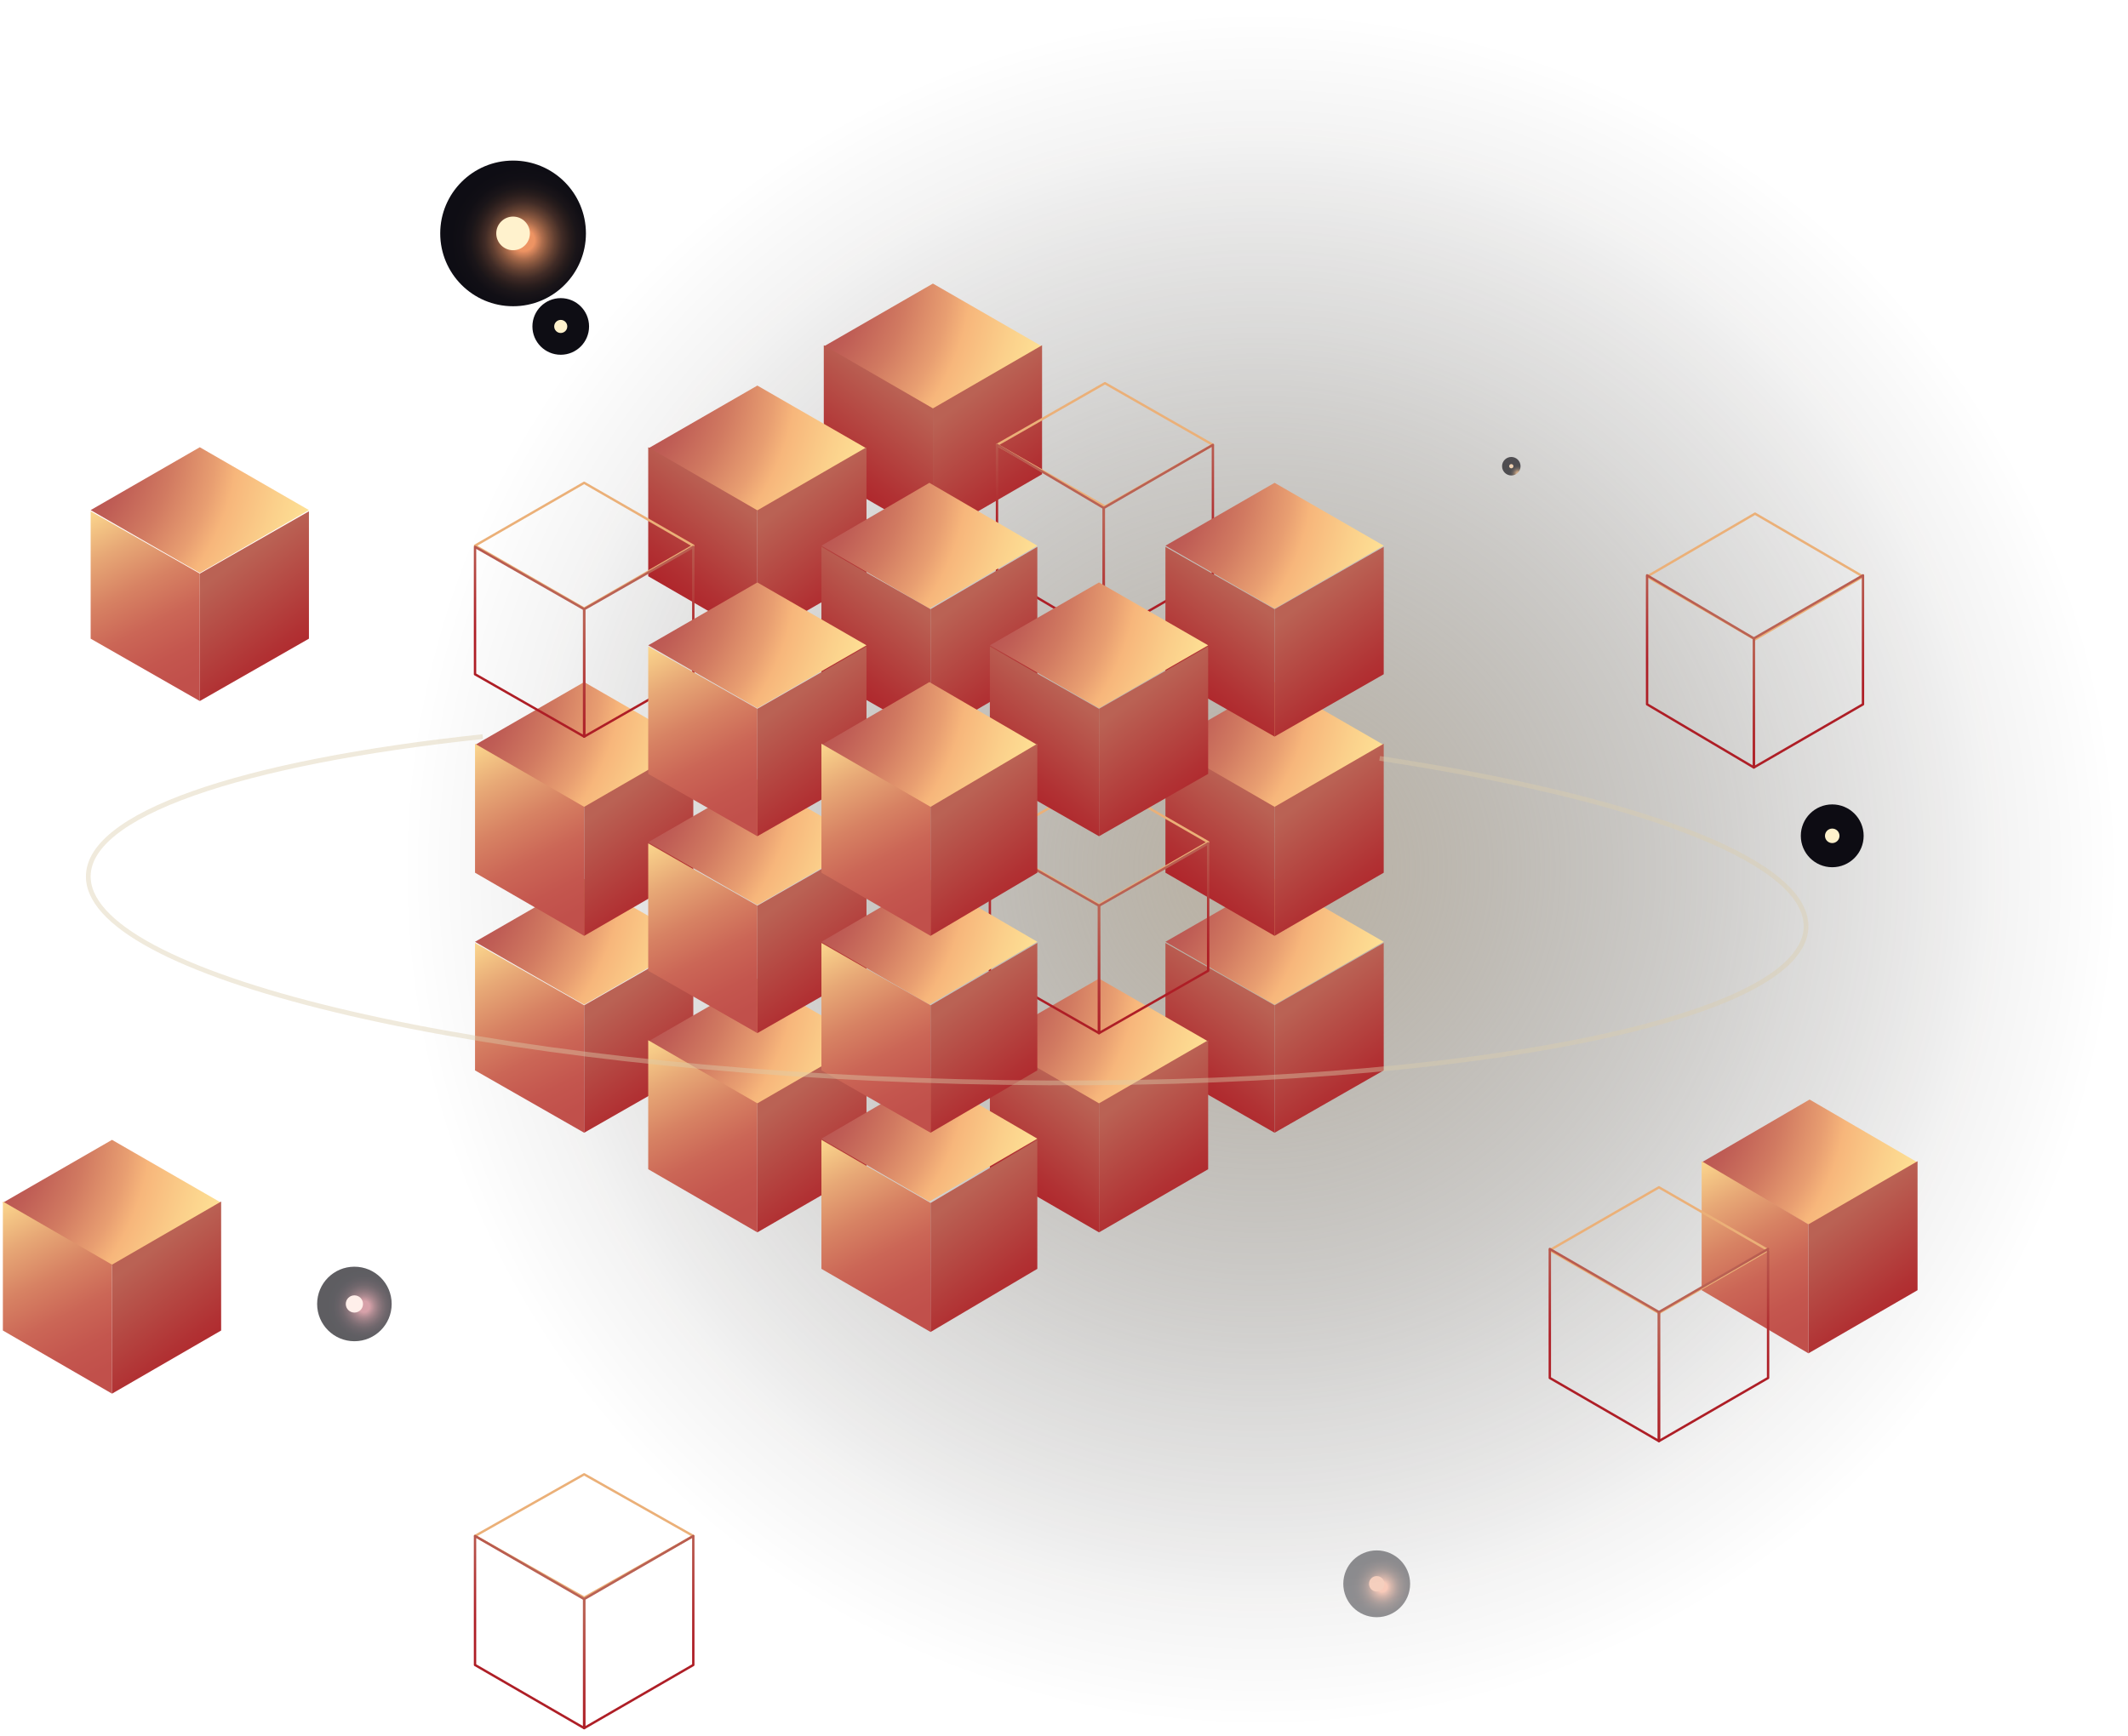 <svg width="337" height="275" viewBox="0 0 337 275" fill="none" xmlns="http://www.w3.org/2000/svg">
<g style="mix-blend-mode:screen">
<path d="M199.595 274.493C275.129 274.493 336.362 213.26 336.362 137.726C336.362 62.191 275.129 0.958 199.595 0.958C124.06 0.958 62.827 62.191 62.827 137.726C62.827 213.26 124.06 274.493 199.595 274.493Z" fill="url(#paint0_radial_1156_3795)" fill-opacity="0.6"/>
</g>
<path d="M75.227 149.186L92.509 139.229L109.794 149.186L92.509 159.143L75.227 149.186Z" fill="url(#paint1_radial_1156_3795)"/>
<path d="M75.227 149.373V169.554L92.511 179.432V159.245L75.227 149.373Z" fill="url(#paint2_linear_1156_3795)"/>
<path d="M109.794 149.373V169.554L92.51 179.432V159.245L109.794 149.373Z" fill="url(#paint3_linear_1156_3795)"/>
<path d="M184.565 149.186L201.851 139.229L219.133 149.186L201.851 159.143L184.565 149.186Z" fill="url(#paint4_radial_1156_3795)"/>
<path d="M184.565 149.373V169.554L201.849 179.432V159.245L184.565 149.373Z" fill="url(#paint5_linear_1156_3795)"/>
<path d="M219.132 149.373V169.554L201.849 179.432V159.245L219.132 149.373Z" fill="url(#paint6_linear_1156_3795)"/>
<path d="M102.655 164.966L119.939 155.009L137.223 164.966L119.939 174.923L102.655 164.966Z" fill="url(#paint7_radial_1156_3795)"/>
<path d="M102.655 164.779V185.211L119.939 195.213V174.774L102.655 164.779Z" fill="url(#paint8_linear_1156_3795)"/>
<path d="M137.222 164.779V185.211L119.938 195.213V174.774L137.222 164.779Z" fill="url(#paint9_linear_1156_3795)"/>
<path d="M130.459 54.875L147.743 44.919L165.027 54.875L147.743 64.833L130.459 54.875Z" fill="url(#paint10_radial_1156_3795)"/>
<path d="M130.459 54.688V75.121L147.743 85.123V64.687L130.459 54.688Z" fill="url(#paint11_linear_1156_3795)"/>
<path d="M165.027 54.688V75.121L147.743 85.123V64.687L165.027 54.688Z" fill="url(#paint12_linear_1156_3795)"/>
<path fill-rule="evenodd" clip-rule="evenodd" d="M157.888 70.469L174.984 60.7L192.08 70.469L174.984 80.238L157.888 70.469Z" stroke="#EBB078" stroke-width="0.376" stroke-linejoin="round"/>
<path d="M157.888 70.469V90.904L174.796 100.904V80.465L157.888 70.469Z" stroke="url(#paint13_linear_1156_3795)" stroke-width="0.376" stroke-linejoin="round"/>
<path d="M192.08 70.469V90.904L174.796 100.904V80.465L192.08 70.469Z" stroke="url(#paint14_linear_1156_3795)" stroke-width="0.376" stroke-linejoin="round"/>
<path d="M156.761 164.967L174.045 155.01L191.328 164.967L174.045 174.923L156.761 164.967Z" fill="url(#paint15_radial_1156_3795)"/>
<path d="M156.761 164.779V185.212L174.045 195.213V174.774L156.761 164.779Z" fill="url(#paint16_linear_1156_3795)"/>
<path d="M191.329 164.779V185.212L174.045 195.213V174.774L191.329 164.779Z" fill="url(#paint17_linear_1156_3795)"/>
<path d="M130.084 180.372L147.18 170.415L164.276 180.372L147.18 190.329L130.084 180.372Z" fill="url(#paint18_radial_1156_3795)"/>
<path d="M130.084 180.559V200.991L147.368 210.994V190.556L130.084 180.559Z" fill="url(#paint19_linear_1156_3795)"/>
<path d="M164.276 180.559V200.991L147.368 210.994V190.556L164.276 180.559Z" fill="url(#paint20_linear_1156_3795)"/>
<path d="M75.227 118L92.509 108.043L109.794 118L92.509 127.957L75.227 118Z" fill="url(#paint21_radial_1156_3795)"/>
<path d="M75.227 117.812V138.243L92.511 148.246V127.808L75.227 117.812Z" fill="url(#paint22_linear_1156_3795)"/>
<path d="M109.794 117.812V138.243L92.51 148.246V127.808L109.794 117.812Z" fill="url(#paint23_linear_1156_3795)"/>
<path d="M184.565 118L201.851 108.043L219.133 118L201.851 127.957L184.565 118Z" fill="url(#paint24_radial_1156_3795)"/>
<path d="M184.565 117.812V138.243L201.849 148.246V127.808L184.565 117.812Z" fill="url(#paint25_linear_1156_3795)"/>
<path d="M219.132 117.812V138.243L201.849 148.246V127.808L219.132 117.812Z" fill="url(#paint26_linear_1156_3795)"/>
<path d="M102.655 133.405L119.939 123.448L137.223 133.405L119.939 143.362L102.655 133.405Z" fill="url(#paint27_radial_1156_3795)"/>
<path d="M102.655 133.592V153.775L119.939 163.651V143.465L102.655 133.592Z" fill="url(#paint28_linear_1156_3795)"/>
<path d="M137.222 133.592V153.775L119.938 163.651V143.465L137.222 133.592Z" fill="url(#paint29_linear_1156_3795)"/>
<path d="M102.655 71.032L119.939 61.076L137.223 71.032L119.939 80.99L102.655 71.032Z" fill="url(#paint30_radial_1156_3795)"/>
<path d="M102.655 70.845V91.278L119.939 101.279V80.84L102.655 70.845Z" fill="url(#paint31_linear_1156_3795)"/>
<path d="M137.222 70.845V91.278L119.938 101.279V80.84L137.222 70.845Z" fill="url(#paint32_linear_1156_3795)"/>
<path d="M130.084 86.438L147.18 76.481L164.276 86.438L147.18 96.395L130.084 86.438Z" fill="url(#paint33_radial_1156_3795)"/>
<path d="M130.084 86.626V106.806L147.368 116.684V96.497L130.084 86.626Z" fill="url(#paint34_linear_1156_3795)"/>
<path d="M164.276 86.626V106.806L147.368 116.684V96.497L164.276 86.626Z" fill="url(#paint35_linear_1156_3795)"/>
<path fill-rule="evenodd" clip-rule="evenodd" d="M156.761 133.405L174.045 123.448L191.328 133.405L174.045 143.362L156.761 133.405Z" stroke="#EBB078" stroke-width="0.376" stroke-linejoin="round"/>
<path d="M156.761 133.593V153.775L174.045 163.651V143.465L156.761 133.593Z" stroke="url(#paint36_linear_1156_3795)" stroke-width="0.376" stroke-linejoin="round"/>
<path d="M191.329 133.593V153.775L174.045 163.651V143.465L191.329 133.593Z" stroke="url(#paint37_linear_1156_3795)" stroke-width="0.376" stroke-linejoin="round"/>
<path d="M130.084 149.186L147.18 139.229L164.276 149.186L147.18 159.143L130.084 149.186Z" fill="url(#paint38_radial_1156_3795)"/>
<path d="M130.084 149.373V169.554L147.368 179.432V159.245L130.084 149.373Z" fill="url(#paint39_linear_1156_3795)"/>
<path d="M164.276 149.373V169.554L147.368 179.432V159.245L164.276 149.373Z" fill="url(#paint40_linear_1156_3795)"/>
<path fill-rule="evenodd" clip-rule="evenodd" d="M75.227 86.438L92.509 76.481L109.794 86.438L92.509 96.395L75.227 86.438Z" stroke="#EBB078" stroke-width="0.376" stroke-linejoin="round"/>
<path d="M75.227 86.626V106.806L92.511 116.684V96.498L75.227 86.626Z" stroke="url(#paint41_linear_1156_3795)" stroke-width="0.376" stroke-linejoin="round"/>
<path d="M109.794 86.626V106.806L92.51 116.684V96.497L109.794 86.626Z" stroke="url(#paint42_linear_1156_3795)" stroke-width="0.376" stroke-linejoin="round"/>
<path d="M184.565 86.438L201.851 76.481L219.133 86.438L201.851 96.395L184.565 86.438Z" fill="url(#paint43_radial_1156_3795)"/>
<path d="M184.565 86.626V106.806L201.849 116.684V96.498L184.565 86.626Z" fill="url(#paint44_linear_1156_3795)"/>
<path d="M219.132 86.626V106.806L201.849 116.684V96.498L219.132 86.626Z" fill="url(#paint45_linear_1156_3795)"/>
<path d="M102.655 102.22L119.939 92.262L137.223 102.22L119.939 112.176L102.655 102.22Z" fill="url(#paint46_radial_1156_3795)"/>
<path d="M102.655 102.406V122.586L119.939 132.465V112.279L102.655 102.406Z" fill="url(#paint47_linear_1156_3795)"/>
<path d="M137.222 102.406V122.586L119.938 132.465V112.279L137.222 102.406Z" fill="url(#paint48_linear_1156_3795)"/>
<path d="M156.761 102.22L174.045 92.262L191.328 102.22L174.045 112.176L156.761 102.22Z" fill="url(#paint49_radial_1156_3795)"/>
<path d="M156.761 102.406V122.586L174.045 132.465V112.279L156.761 102.406Z" fill="url(#paint50_linear_1156_3795)"/>
<path d="M191.329 102.406V122.586L174.045 132.465V112.279L191.329 102.406Z" fill="url(#paint51_linear_1156_3795)"/>
<path d="M130.084 118L147.18 108.043L164.276 118L147.18 127.957L130.084 118Z" fill="url(#paint52_radial_1156_3795)"/>
<path d="M130.084 117.812V138.243L147.368 148.246V127.808L130.084 117.812Z" fill="url(#paint53_linear_1156_3795)"/>
<path d="M164.276 117.812V138.243L147.368 148.246V127.808L164.276 117.812Z" fill="url(#paint54_linear_1156_3795)"/>
<path d="M0.455 190.516L17.739 180.559L35.023 190.516L17.739 200.473L0.455 190.516Z" fill="url(#paint55_radial_1156_3795)"/>
<path d="M0.455 190.328V210.76L17.739 220.763V200.325L0.455 190.328Z" fill="url(#paint56_linear_1156_3795)"/>
<path d="M35.022 190.328V210.76L17.738 220.763V200.325L35.022 190.328Z" fill="url(#paint57_linear_1156_3795)"/>
<path fill-rule="evenodd" clip-rule="evenodd" d="M260.839 91.323L277.935 81.365L295.031 91.323L277.935 101.279L260.839 91.323Z" stroke="#EBB078" stroke-width="0.376" stroke-linejoin="round"/>
<path d="M260.839 91.135V111.567L277.747 121.569V101.13L260.839 91.135Z" stroke="url(#paint58_linear_1156_3795)" stroke-width="0.376" stroke-linejoin="round"/>
<path d="M295.032 91.135V111.568L277.748 121.569V101.13L295.032 91.135Z" stroke="url(#paint59_linear_1156_3795)" stroke-width="0.376" stroke-linejoin="round"/>
<path fill-rule="evenodd" clip-rule="evenodd" d="M75.227 243.307L92.511 233.538L109.794 243.307L92.511 253.076L75.227 243.307Z" stroke="#EBB078" stroke-width="0.376" stroke-linejoin="round"/>
<path d="M75.227 243.307V263.74L92.511 273.742V253.303L75.227 243.307Z" stroke="url(#paint60_linear_1156_3795)" stroke-width="0.376" stroke-linejoin="round"/>
<path d="M109.794 243.307V263.74L92.51 273.742V253.303L109.794 243.307Z" stroke="url(#paint61_linear_1156_3795)" stroke-width="0.376" stroke-linejoin="round"/>
<path d="M269.481 184.127L286.577 174.172L303.673 184.127L286.577 194.086L269.481 184.127Z" fill="url(#paint62_radial_1156_3795)"/>
<path d="M269.481 183.941V204.374L286.39 214.376V193.939L269.481 183.941Z" fill="url(#paint63_linear_1156_3795)"/>
<path d="M303.673 183.941V204.374L286.39 214.376V193.939L303.673 183.941Z" fill="url(#paint64_linear_1156_3795)"/>
<path fill-rule="evenodd" clip-rule="evenodd" d="M245.434 198.031L262.716 188.074L280.001 198.031L262.716 207.988L245.434 198.031Z" stroke="#EBB078" stroke-width="0.376" stroke-linejoin="round"/>
<path d="M245.434 197.843V218.276L262.717 228.278V207.839L245.434 197.843Z" stroke="url(#paint65_linear_1156_3795)" stroke-width="0.376" stroke-linejoin="round"/>
<path d="M280.003 197.843V218.276L262.719 228.278V207.839L280.003 197.843Z" stroke="url(#paint66_linear_1156_3795)" stroke-width="0.376" stroke-linejoin="round"/>
<path d="M14.357 80.802L31.641 70.845L48.925 80.802L31.641 90.759L14.357 80.802Z" fill="url(#paint67_radial_1156_3795)"/>
<path d="M14.357 80.99V101.169L31.641 111.049V90.863L14.357 80.99Z" fill="url(#paint68_linear_1156_3795)"/>
<path d="M48.925 80.99V101.169L31.642 111.048V90.862L48.925 80.99Z" fill="url(#paint69_linear_1156_3795)"/>
<path opacity="0.42" d="M218.488 120.129C258.231 126.14 285.219 135.888 285.996 146.252C287.18 162.017 227.25 173.245 152.138 171.329C77.026 169.412 15.179 155.066 13.999 139.297C13.23 129.062 38.236 120.739 76.449 116.684" stroke="#DBCDAB" stroke-width="0.751" stroke-miterlimit="10"/>
<g opacity="0.97">
<path d="M81.253 48.51C87.625 48.51 92.79 43.345 92.79 36.973C92.79 30.601 87.625 25.436 81.253 25.436C74.881 25.436 69.716 30.601 69.716 36.973C69.716 43.345 74.881 48.51 81.253 48.51Z" fill="url(#paint70_radial_1156_3795)"/>
<path d="M81.254 39.636C82.724 39.636 83.916 38.444 83.916 36.973C83.916 35.502 82.724 34.31 81.254 34.31C79.783 34.31 78.591 35.502 78.591 36.973C78.591 38.444 79.783 39.636 81.254 39.636Z" fill="#FFF2CC"/>
</g>
<g opacity="0.97">
<path d="M88.801 56.196C91.278 56.196 93.287 54.188 93.287 51.71C93.287 49.233 91.278 47.224 88.801 47.224C86.324 47.224 84.315 49.233 84.315 51.71C84.315 54.188 86.324 56.196 88.801 56.196Z" fill="url(#paint71_radial_1156_3795)"/>
<path d="M88.801 52.747C89.373 52.747 89.837 52.283 89.837 51.71C89.837 51.138 89.373 50.674 88.801 50.674C88.229 50.674 87.765 51.138 87.765 51.71C87.765 52.283 88.229 52.747 88.801 52.747Z" fill="#FFF2CC"/>
</g>
<g opacity="0.97">
<path d="M290.161 137.375C292.909 137.375 295.137 135.147 295.137 132.399C295.137 129.651 292.909 127.423 290.161 127.423C287.413 127.423 285.185 129.651 285.185 132.399C285.185 135.147 287.413 137.375 290.161 137.375Z" fill="url(#paint72_radial_1156_3795)"/>
<path d="M290.161 133.548C290.795 133.548 291.31 133.034 291.31 132.399C291.31 131.765 290.795 131.25 290.161 131.25C289.526 131.25 289.012 131.765 289.012 132.399C289.012 133.034 289.526 133.548 290.161 133.548Z" fill="#FFF2CC"/>
</g>
<g opacity="0.43">
<path d="M218.021 256.175C220.944 256.175 223.313 253.806 223.313 250.884C223.313 247.962 220.944 245.593 218.021 245.593C215.099 245.593 212.73 247.962 212.73 250.884C212.73 253.806 215.099 256.175 218.021 256.175Z" fill="url(#paint73_radial_1156_3795)"/>
<path d="M218.021 252.104C218.695 252.104 219.242 251.558 219.242 250.884C219.242 250.21 218.695 249.663 218.021 249.663C217.347 249.663 216.801 250.21 216.801 250.884C216.801 251.558 217.347 252.104 218.021 252.104Z" fill="#F99F78"/>
</g>
<g opacity="0.65">
<path d="M56.124 212.458C59.385 212.458 62.027 209.815 62.027 206.555C62.027 203.295 59.385 200.652 56.124 200.652C52.864 200.652 50.222 203.295 50.222 206.555C50.222 209.815 52.864 212.458 56.124 212.458Z" fill="url(#paint74_radial_1156_3795)"/>
<path d="M56.125 207.919C56.878 207.919 57.489 207.308 57.489 206.555C57.489 205.801 56.878 205.191 56.125 205.191C55.371 205.191 54.761 205.801 54.761 206.555C54.761 207.308 55.371 207.919 56.125 207.919Z" fill="#FFE7DE"/>
</g>
<g opacity="0.65">
<path d="M239.338 75.315C240.146 75.315 240.802 74.66 240.802 73.851C240.802 73.043 240.146 72.387 239.338 72.387C238.529 72.387 237.874 73.043 237.874 73.851C237.874 74.66 238.529 75.315 239.338 75.315Z" fill="url(#paint75_radial_1156_3795)"/>
<path d="M239.337 74.188C239.523 74.188 239.674 74.037 239.674 73.851C239.674 73.665 239.523 73.514 239.337 73.514C239.151 73.514 239 73.665 239 73.851C239 74.037 239.151 74.188 239.337 74.188Z" fill="#FFD2A2"/>
</g>
<defs>
<radialGradient id="paint0_radial_1156_3795" cx="0" cy="0" r="1" gradientUnits="userSpaceOnUse" gradientTransform="translate(199.591 137.726) scale(136.768)">
<stop stop-color="#8E7F66"/>
<stop offset="0.33" stop-color="#554C3D" stop-opacity="0.6"/>
<stop offset="0.63" stop-color="#27231C" stop-opacity="0.28"/>
<stop offset="0.87" stop-color="#0B0908" stop-opacity="0.07"/>
<stop offset="1" stop-opacity="0"/>
</radialGradient>
<radialGradient id="paint1_radial_1156_3795" cx="0" cy="0" r="1" gradientUnits="userSpaceOnUse" gradientTransform="translate(62.054 137.36) scale(55.411 55.292)">
<stop stop-color="#A83946"/>
<stop offset="0.12" stop-color="#AB3D48"/>
<stop offset="0.24" stop-color="#B2494D"/>
<stop offset="0.36" stop-color="#BF5D55"/>
<stop offset="0.48" stop-color="#D17A61"/>
<stop offset="0.6" stop-color="#E89E71"/>
<stop offset="0.66" stop-color="#F7B67B"/>
<stop offset="0.79" stop-color="#FBD08B"/>
<stop offset="0.91" stop-color="#FEE497"/>
<stop offset="1" stop-color="#FFEC9C"/>
</radialGradient>
<linearGradient id="paint2_linear_1156_3795" x1="91.787" y1="179.795" x2="69.691" y2="135.894" gradientUnits="userSpaceOnUse">
<stop offset="0.08" stop-color="#C1504B"/>
<stop offset="0.17" stop-color="#C4564E"/>
<stop offset="0.29" stop-color="#CB6656"/>
<stop offset="0.42" stop-color="#D78263"/>
<stop offset="0.56" stop-color="#E7A876"/>
<stop offset="0.71" stop-color="#FCD88E"/>
<stop offset="0.73" stop-color="#FFDE91"/>
<stop offset="0.77" stop-color="#FDD68D"/>
<stop offset="0.84" stop-color="#F9BF81"/>
<stop offset="0.92" stop-color="#F29B6D"/>
<stop offset="0.95" stop-color="#EF8C65"/>
</linearGradient>
<linearGradient id="paint3_linear_1156_3795" x1="111.92" y1="178.521" x2="95.788" y2="156.911" gradientUnits="userSpaceOnUse">
<stop offset="0.12" stop-color="#AE1E26"/>
<stop offset="0.39" stop-color="#B13133"/>
<stop offset="0.93" stop-color="#BA6254"/>
</linearGradient>
<radialGradient id="paint4_radial_1156_3795" cx="0" cy="0" r="1" gradientUnits="userSpaceOnUse" gradientTransform="translate(171.395 137.36) scale(55.411 55.292)">
<stop stop-color="#A83946"/>
<stop offset="0.12" stop-color="#AB3D48"/>
<stop offset="0.24" stop-color="#B2494D"/>
<stop offset="0.36" stop-color="#BF5D55"/>
<stop offset="0.48" stop-color="#D17A61"/>
<stop offset="0.6" stop-color="#E89E71"/>
<stop offset="0.66" stop-color="#F7B67B"/>
<stop offset="0.79" stop-color="#FBD08B"/>
<stop offset="0.91" stop-color="#FEE497"/>
<stop offset="1" stop-color="#FFEC9C"/>
</radialGradient>
<linearGradient id="paint5_linear_1156_3795" x1="180.438" y1="180.253" x2="199.58" y2="155.976" gradientUnits="userSpaceOnUse">
<stop offset="0.28" stop-color="#AE1E26"/>
<stop offset="0.49" stop-color="#B13133"/>
<stop offset="0.93" stop-color="#BA6254"/>
</linearGradient>
<linearGradient id="paint6_linear_1156_3795" x1="221.259" y1="178.521" x2="205.131" y2="156.908" gradientUnits="userSpaceOnUse">
<stop offset="0.12" stop-color="#AE1E26"/>
<stop offset="0.39" stop-color="#B13133"/>
<stop offset="0.93" stop-color="#BA6254"/>
</linearGradient>
<radialGradient id="paint7_radial_1156_3795" cx="0" cy="0" r="1" gradientUnits="userSpaceOnUse" gradientTransform="translate(89.486 153.141) scale(55.406 55.292)">
<stop stop-color="#A83946"/>
<stop offset="0.12" stop-color="#AB3D48"/>
<stop offset="0.24" stop-color="#B2494D"/>
<stop offset="0.36" stop-color="#BF5D55"/>
<stop offset="0.48" stop-color="#D17A61"/>
<stop offset="0.6" stop-color="#E89E71"/>
<stop offset="0.66" stop-color="#F7B67B"/>
<stop offset="0.79" stop-color="#FBD08B"/>
<stop offset="0.91" stop-color="#FEE497"/>
<stop offset="1" stop-color="#FFEC9C"/>
</radialGradient>
<linearGradient id="paint8_linear_1156_3795" x1="119.215" y1="195.58" x2="96.673" y2="151.361" gradientUnits="userSpaceOnUse">
<stop offset="0.08" stop-color="#C1504B"/>
<stop offset="0.17" stop-color="#C4564E"/>
<stop offset="0.29" stop-color="#CB6656"/>
<stop offset="0.42" stop-color="#D78263"/>
<stop offset="0.56" stop-color="#E7A876"/>
<stop offset="0.71" stop-color="#FCD88E"/>
<stop offset="0.73" stop-color="#FFDE91"/>
<stop offset="0.77" stop-color="#FDD68D"/>
<stop offset="0.84" stop-color="#F9BF81"/>
<stop offset="0.92" stop-color="#F29B6D"/>
<stop offset="0.95" stop-color="#EF8C65"/>
</linearGradient>
<linearGradient id="paint9_linear_1156_3795" x1="139.346" y1="194.294" x2="122.958" y2="172.606" gradientUnits="userSpaceOnUse">
<stop offset="0.12" stop-color="#AE1E26"/>
<stop offset="0.39" stop-color="#B13133"/>
<stop offset="0.93" stop-color="#BA6254"/>
</linearGradient>
<radialGradient id="paint10_radial_1156_3795" cx="0" cy="0" r="1" gradientUnits="userSpaceOnUse" gradientTransform="translate(117.29 43.051) scale(55.406 55.283)">
<stop stop-color="#A83946"/>
<stop offset="0.12" stop-color="#AB3D48"/>
<stop offset="0.24" stop-color="#B2494D"/>
<stop offset="0.36" stop-color="#BF5D55"/>
<stop offset="0.48" stop-color="#D17A61"/>
<stop offset="0.6" stop-color="#E89E71"/>
<stop offset="0.66" stop-color="#F7B67B"/>
<stop offset="0.79" stop-color="#FBD08B"/>
<stop offset="0.91" stop-color="#FEE497"/>
<stop offset="1" stop-color="#FFEC9C"/>
</radialGradient>
<linearGradient id="paint11_linear_1156_3795" x1="126.335" y1="85.957" x2="145.771" y2="61.611" gradientUnits="userSpaceOnUse">
<stop offset="0.28" stop-color="#AE1E26"/>
<stop offset="0.49" stop-color="#B13133"/>
<stop offset="0.93" stop-color="#BA6254"/>
</linearGradient>
<linearGradient id="paint12_linear_1156_3795" x1="167.153" y1="84.204" x2="150.763" y2="62.519" gradientUnits="userSpaceOnUse">
<stop offset="0.12" stop-color="#AE1E26"/>
<stop offset="0.39" stop-color="#B13133"/>
<stop offset="0.93" stop-color="#BA6254"/>
</linearGradient>
<linearGradient id="paint13_linear_1156_3795" x1="160.48" y1="93.22" x2="172.548" y2="78.431" gradientUnits="userSpaceOnUse">
<stop offset="0.28" stop-color="#AE1E26"/>
<stop offset="0.49" stop-color="#B13133"/>
<stop offset="0.93" stop-color="#BA6254"/>
</linearGradient>
<linearGradient id="paint14_linear_1156_3795" x1="189.167" y1="93.298" x2="177.675" y2="78.092" gradientUnits="userSpaceOnUse">
<stop offset="0.12" stop-color="#AE1E26"/>
<stop offset="0.39" stop-color="#B13133"/>
<stop offset="0.93" stop-color="#BA6254"/>
</linearGradient>
<radialGradient id="paint15_radial_1156_3795" cx="0" cy="0" r="1" gradientUnits="userSpaceOnUse" gradientTransform="translate(143.592 153.141) scale(55.406 55.292)">
<stop stop-color="#A83946"/>
<stop offset="0.12" stop-color="#AB3D48"/>
<stop offset="0.24" stop-color="#B2494D"/>
<stop offset="0.36" stop-color="#BF5D55"/>
<stop offset="0.48" stop-color="#D17A61"/>
<stop offset="0.6" stop-color="#E89E71"/>
<stop offset="0.66" stop-color="#F7B67B"/>
<stop offset="0.79" stop-color="#FBD08B"/>
<stop offset="0.91" stop-color="#FEE497"/>
<stop offset="1" stop-color="#FFEC9C"/>
</radialGradient>
<linearGradient id="paint16_linear_1156_3795" x1="152.636" y1="196.048" x2="172.07" y2="171.698" gradientUnits="userSpaceOnUse">
<stop offset="0.28" stop-color="#AE1E26"/>
<stop offset="0.49" stop-color="#B13133"/>
<stop offset="0.93" stop-color="#BA6254"/>
</linearGradient>
<linearGradient id="paint17_linear_1156_3795" x1="193.452" y1="194.294" x2="177.064" y2="172.606" gradientUnits="userSpaceOnUse">
<stop offset="0.12" stop-color="#AE1E26"/>
<stop offset="0.39" stop-color="#B13133"/>
<stop offset="0.93" stop-color="#BA6254"/>
</linearGradient>
<radialGradient id="paint18_radial_1156_3795" cx="0" cy="0" r="1" gradientUnits="userSpaceOnUse" gradientTransform="translate(117.058 168.543) scale(54.804 55.292)">
<stop stop-color="#A83946"/>
<stop offset="0.12" stop-color="#AB3D48"/>
<stop offset="0.24" stop-color="#B2494D"/>
<stop offset="0.36" stop-color="#BF5D55"/>
<stop offset="0.48" stop-color="#D17A61"/>
<stop offset="0.6" stop-color="#E89E71"/>
<stop offset="0.66" stop-color="#F7B67B"/>
<stop offset="0.79" stop-color="#FBD08B"/>
<stop offset="0.91" stop-color="#FEE497"/>
<stop offset="1" stop-color="#FFEC9C"/>
</radialGradient>
<linearGradient id="paint19_linear_1156_3795" x1="146.644" y1="211.364" x2="124.098" y2="167.14" gradientUnits="userSpaceOnUse">
<stop offset="0.08" stop-color="#C1504B"/>
<stop offset="0.17" stop-color="#C4564E"/>
<stop offset="0.29" stop-color="#CB6656"/>
<stop offset="0.42" stop-color="#D78263"/>
<stop offset="0.56" stop-color="#E7A876"/>
<stop offset="0.71" stop-color="#FCD88E"/>
<stop offset="0.73" stop-color="#FFDE91"/>
<stop offset="0.77" stop-color="#FDD68D"/>
<stop offset="0.84" stop-color="#F9BF81"/>
<stop offset="0.92" stop-color="#F29B6D"/>
<stop offset="0.95" stop-color="#EF8C65"/>
</linearGradient>
<linearGradient id="paint20_linear_1156_3795" x1="166.353" y1="210.075" x2="149.869" y2="188.738" gradientUnits="userSpaceOnUse">
<stop offset="0.12" stop-color="#AE1E26"/>
<stop offset="0.39" stop-color="#B13133"/>
<stop offset="0.93" stop-color="#BA6254"/>
</linearGradient>
<radialGradient id="paint21_radial_1156_3795" cx="0" cy="0" r="1" gradientUnits="userSpaceOnUse" gradientTransform="translate(62.054 106.171) scale(55.411 55.292)">
<stop stop-color="#A83946"/>
<stop offset="0.12" stop-color="#AB3D48"/>
<stop offset="0.24" stop-color="#B2494D"/>
<stop offset="0.36" stop-color="#BF5D55"/>
<stop offset="0.48" stop-color="#D17A61"/>
<stop offset="0.6" stop-color="#E89E71"/>
<stop offset="0.66" stop-color="#F7B67B"/>
<stop offset="0.79" stop-color="#FBD08B"/>
<stop offset="0.91" stop-color="#FEE497"/>
<stop offset="1" stop-color="#FFEC9C"/>
</radialGradient>
<linearGradient id="paint22_linear_1156_3795" x1="91.787" y1="148.616" x2="69.246" y2="104.388" gradientUnits="userSpaceOnUse">
<stop offset="0.08" stop-color="#C1504B"/>
<stop offset="0.17" stop-color="#C4564E"/>
<stop offset="0.29" stop-color="#CB6656"/>
<stop offset="0.42" stop-color="#D78263"/>
<stop offset="0.56" stop-color="#E7A876"/>
<stop offset="0.71" stop-color="#FCD88E"/>
<stop offset="0.73" stop-color="#FFDE91"/>
<stop offset="0.77" stop-color="#FDD68D"/>
<stop offset="0.84" stop-color="#F9BF81"/>
<stop offset="0.92" stop-color="#F29B6D"/>
<stop offset="0.95" stop-color="#EF8C65"/>
</linearGradient>
<linearGradient id="paint23_linear_1156_3795" x1="111.92" y1="147.327" x2="95.527" y2="125.641" gradientUnits="userSpaceOnUse">
<stop offset="0.12" stop-color="#AE1E26"/>
<stop offset="0.39" stop-color="#B13133"/>
<stop offset="0.93" stop-color="#BA6254"/>
</linearGradient>
<radialGradient id="paint24_radial_1156_3795" cx="0" cy="0" r="1" gradientUnits="userSpaceOnUse" gradientTransform="translate(171.395 106.171) scale(55.411 55.292)">
<stop stop-color="#A83946"/>
<stop offset="0.12" stop-color="#AB3D48"/>
<stop offset="0.24" stop-color="#B2494D"/>
<stop offset="0.36" stop-color="#BF5D55"/>
<stop offset="0.48" stop-color="#D17A61"/>
<stop offset="0.6" stop-color="#E89E71"/>
<stop offset="0.66" stop-color="#F7B67B"/>
<stop offset="0.79" stop-color="#FBD08B"/>
<stop offset="0.91" stop-color="#FEE497"/>
<stop offset="1" stop-color="#FFEC9C"/>
</radialGradient>
<linearGradient id="paint25_linear_1156_3795" x1="180.438" y1="149.081" x2="199.877" y2="124.734" gradientUnits="userSpaceOnUse">
<stop offset="0.28" stop-color="#AE1E26"/>
<stop offset="0.49" stop-color="#B13133"/>
<stop offset="0.93" stop-color="#BA6254"/>
</linearGradient>
<linearGradient id="paint26_linear_1156_3795" x1="221.259" y1="147.327" x2="204.87" y2="125.638" gradientUnits="userSpaceOnUse">
<stop offset="0.12" stop-color="#AE1E26"/>
<stop offset="0.39" stop-color="#B13133"/>
<stop offset="0.93" stop-color="#BA6254"/>
</linearGradient>
<radialGradient id="paint27_radial_1156_3795" cx="0" cy="0" r="1" gradientUnits="userSpaceOnUse" gradientTransform="translate(89.486 121.576) scale(55.406 55.292)">
<stop stop-color="#A83946"/>
<stop offset="0.12" stop-color="#AB3D48"/>
<stop offset="0.24" stop-color="#B2494D"/>
<stop offset="0.36" stop-color="#BF5D55"/>
<stop offset="0.48" stop-color="#D17A61"/>
<stop offset="0.6" stop-color="#E89E71"/>
<stop offset="0.66" stop-color="#F7B67B"/>
<stop offset="0.79" stop-color="#FBD08B"/>
<stop offset="0.91" stop-color="#FEE497"/>
<stop offset="1" stop-color="#FFEC9C"/>
</radialGradient>
<linearGradient id="paint28_linear_1156_3795" x1="119.215" y1="164.017" x2="97.11" y2="120.116" gradientUnits="userSpaceOnUse">
<stop offset="0.08" stop-color="#C1504B"/>
<stop offset="0.17" stop-color="#C4564E"/>
<stop offset="0.29" stop-color="#CB6656"/>
<stop offset="0.42" stop-color="#D78263"/>
<stop offset="0.56" stop-color="#E7A876"/>
<stop offset="0.71" stop-color="#FCD88E"/>
<stop offset="0.73" stop-color="#FFDE91"/>
<stop offset="0.77" stop-color="#FDD68D"/>
<stop offset="0.84" stop-color="#F9BF81"/>
<stop offset="0.92" stop-color="#F29B6D"/>
<stop offset="0.95" stop-color="#EF8C65"/>
</linearGradient>
<linearGradient id="paint29_linear_1156_3795" x1="139.346" y1="162.743" x2="123.214" y2="141.133" gradientUnits="userSpaceOnUse">
<stop offset="0.12" stop-color="#AE1E26"/>
<stop offset="0.39" stop-color="#B13133"/>
<stop offset="0.93" stop-color="#BA6254"/>
</linearGradient>
<radialGradient id="paint30_radial_1156_3795" cx="0" cy="0" r="1" gradientUnits="userSpaceOnUse" gradientTransform="translate(89.486 59.207) scale(55.406 55.292)">
<stop stop-color="#A83946"/>
<stop offset="0.12" stop-color="#AB3D48"/>
<stop offset="0.24" stop-color="#B2494D"/>
<stop offset="0.36" stop-color="#BF5D55"/>
<stop offset="0.48" stop-color="#D17A61"/>
<stop offset="0.6" stop-color="#E89E71"/>
<stop offset="0.66" stop-color="#F7B67B"/>
<stop offset="0.79" stop-color="#FBD08B"/>
<stop offset="0.91" stop-color="#FEE497"/>
<stop offset="1" stop-color="#FFEC9C"/>
</radialGradient>
<linearGradient id="paint31_linear_1156_3795" x1="98.528" y1="102.111" x2="117.964" y2="77.765" gradientUnits="userSpaceOnUse">
<stop offset="0.28" stop-color="#AE1E26"/>
<stop offset="0.49" stop-color="#B13133"/>
<stop offset="0.93" stop-color="#BA6254"/>
</linearGradient>
<linearGradient id="paint32_linear_1156_3795" x1="139.346" y1="100.357" x2="122.958" y2="78.672" gradientUnits="userSpaceOnUse">
<stop offset="0.12" stop-color="#AE1E26"/>
<stop offset="0.39" stop-color="#B13133"/>
<stop offset="0.93" stop-color="#BA6254"/>
</linearGradient>
<radialGradient id="paint33_radial_1156_3795" cx="0" cy="0" r="1" gradientUnits="userSpaceOnUse" gradientTransform="translate(117.058 74.612) scale(54.804 55.292)">
<stop stop-color="#A83946"/>
<stop offset="0.12" stop-color="#AB3D48"/>
<stop offset="0.24" stop-color="#B2494D"/>
<stop offset="0.36" stop-color="#BF5D55"/>
<stop offset="0.48" stop-color="#D17A61"/>
<stop offset="0.6" stop-color="#E89E71"/>
<stop offset="0.66" stop-color="#F7B67B"/>
<stop offset="0.79" stop-color="#FBD08B"/>
<stop offset="0.91" stop-color="#FEE497"/>
<stop offset="1" stop-color="#FFEC9C"/>
</radialGradient>
<linearGradient id="paint34_linear_1156_3795" x1="125.96" y1="117.509" x2="145.099" y2="93.228" gradientUnits="userSpaceOnUse">
<stop offset="0.28" stop-color="#AE1E26"/>
<stop offset="0.49" stop-color="#B13133"/>
<stop offset="0.93" stop-color="#BA6254"/>
</linearGradient>
<linearGradient id="paint35_linear_1156_3795" x1="166.353" y1="115.776" x2="150.126" y2="94.505" gradientUnits="userSpaceOnUse">
<stop offset="0.12" stop-color="#AE1E26"/>
<stop offset="0.39" stop-color="#B13133"/>
<stop offset="0.93" stop-color="#BA6254"/>
</linearGradient>
<linearGradient id="paint36_linear_1156_3795" x1="159.41" y1="156.062" x2="171.241" y2="141.057" gradientUnits="userSpaceOnUse">
<stop offset="0.28" stop-color="#AE1E26"/>
<stop offset="0.49" stop-color="#B13133"/>
<stop offset="0.93" stop-color="#BA6254"/>
</linearGradient>
<linearGradient id="paint37_linear_1156_3795" x1="188.419" y1="156.14" x2="177.105" y2="140.986" gradientUnits="userSpaceOnUse">
<stop offset="0.12" stop-color="#AE1E26"/>
<stop offset="0.39" stop-color="#B13133"/>
<stop offset="0.93" stop-color="#BA6254"/>
</linearGradient>
<radialGradient id="paint38_radial_1156_3795" cx="0" cy="0" r="1" gradientUnits="userSpaceOnUse" gradientTransform="translate(117.058 137.36) scale(54.804 55.292)">
<stop stop-color="#A83946"/>
<stop offset="0.12" stop-color="#AB3D48"/>
<stop offset="0.24" stop-color="#B2494D"/>
<stop offset="0.36" stop-color="#BF5D55"/>
<stop offset="0.48" stop-color="#D17A61"/>
<stop offset="0.6" stop-color="#E89E71"/>
<stop offset="0.66" stop-color="#F7B67B"/>
<stop offset="0.79" stop-color="#FBD08B"/>
<stop offset="0.91" stop-color="#FEE497"/>
<stop offset="1" stop-color="#FFEC9C"/>
</radialGradient>
<linearGradient id="paint39_linear_1156_3795" x1="146.644" y1="179.795" x2="124.543" y2="135.897" gradientUnits="userSpaceOnUse">
<stop offset="0.08" stop-color="#C1504B"/>
<stop offset="0.17" stop-color="#C4564E"/>
<stop offset="0.29" stop-color="#CB6656"/>
<stop offset="0.42" stop-color="#D78263"/>
<stop offset="0.56" stop-color="#E7A876"/>
<stop offset="0.71" stop-color="#FCD88E"/>
<stop offset="0.73" stop-color="#FFDE91"/>
<stop offset="0.77" stop-color="#FDD68D"/>
<stop offset="0.84" stop-color="#F9BF81"/>
<stop offset="0.92" stop-color="#F29B6D"/>
<stop offset="0.95" stop-color="#EF8C65"/>
</linearGradient>
<linearGradient id="paint40_linear_1156_3795" x1="166.353" y1="178.521" x2="150.127" y2="157.253" gradientUnits="userSpaceOnUse">
<stop offset="0.12" stop-color="#AE1E26"/>
<stop offset="0.39" stop-color="#B13133"/>
<stop offset="0.93" stop-color="#BA6254"/>
</linearGradient>
<linearGradient id="paint41_linear_1156_3795" x1="77.877" y1="109.093" x2="89.706" y2="94.089" gradientUnits="userSpaceOnUse">
<stop offset="0.28" stop-color="#AE1E26"/>
<stop offset="0.49" stop-color="#B13133"/>
<stop offset="0.93" stop-color="#BA6254"/>
</linearGradient>
<linearGradient id="paint42_linear_1156_3795" x1="106.884" y1="109.173" x2="95.574" y2="94.017" gradientUnits="userSpaceOnUse">
<stop offset="0.12" stop-color="#AE1E26"/>
<stop offset="0.39" stop-color="#B13133"/>
<stop offset="0.93" stop-color="#BA6254"/>
</linearGradient>
<radialGradient id="paint43_radial_1156_3795" cx="0" cy="0" r="1" gradientUnits="userSpaceOnUse" gradientTransform="translate(171.395 74.612) scale(55.411 55.292)">
<stop stop-color="#A83946"/>
<stop offset="0.12" stop-color="#AB3D48"/>
<stop offset="0.24" stop-color="#B2494D"/>
<stop offset="0.36" stop-color="#BF5D55"/>
<stop offset="0.48" stop-color="#D17A61"/>
<stop offset="0.6" stop-color="#E89E71"/>
<stop offset="0.66" stop-color="#F7B67B"/>
<stop offset="0.79" stop-color="#FBD08B"/>
<stop offset="0.91" stop-color="#FEE497"/>
<stop offset="1" stop-color="#FFEC9C"/>
</radialGradient>
<linearGradient id="paint44_linear_1156_3795" x1="180.438" y1="117.509" x2="199.58" y2="93.228" gradientUnits="userSpaceOnUse">
<stop offset="0.28" stop-color="#AE1E26"/>
<stop offset="0.49" stop-color="#B13133"/>
<stop offset="0.93" stop-color="#BA6254"/>
</linearGradient>
<linearGradient id="paint45_linear_1156_3795" x1="221.259" y1="115.776" x2="205.131" y2="94.161" gradientUnits="userSpaceOnUse">
<stop offset="0.12" stop-color="#AE1E26"/>
<stop offset="0.39" stop-color="#B13133"/>
<stop offset="0.93" stop-color="#BA6254"/>
</linearGradient>
<radialGradient id="paint46_radial_1156_3795" cx="0" cy="0" r="1" gradientUnits="userSpaceOnUse" gradientTransform="translate(89.486 90.393) scale(55.406 55.283)">
<stop stop-color="#A83946"/>
<stop offset="0.12" stop-color="#AB3D48"/>
<stop offset="0.24" stop-color="#B2494D"/>
<stop offset="0.36" stop-color="#BF5D55"/>
<stop offset="0.48" stop-color="#D17A61"/>
<stop offset="0.6" stop-color="#E89E71"/>
<stop offset="0.66" stop-color="#F7B67B"/>
<stop offset="0.79" stop-color="#FBD08B"/>
<stop offset="0.91" stop-color="#FEE497"/>
<stop offset="1" stop-color="#FFEC9C"/>
</radialGradient>
<linearGradient id="paint47_linear_1156_3795" x1="119.215" y1="132.831" x2="97.11" y2="88.93" gradientUnits="userSpaceOnUse">
<stop offset="0.08" stop-color="#C1504B"/>
<stop offset="0.17" stop-color="#C4564E"/>
<stop offset="0.29" stop-color="#CB6656"/>
<stop offset="0.42" stop-color="#D78263"/>
<stop offset="0.56" stop-color="#E7A876"/>
<stop offset="0.71" stop-color="#FCD88E"/>
<stop offset="0.73" stop-color="#FFDE91"/>
<stop offset="0.77" stop-color="#FDD68D"/>
<stop offset="0.84" stop-color="#F9BF81"/>
<stop offset="0.92" stop-color="#F29B6D"/>
<stop offset="0.95" stop-color="#EF8C65"/>
</linearGradient>
<linearGradient id="paint48_linear_1156_3795" x1="139.346" y1="131.557" x2="123.214" y2="109.947" gradientUnits="userSpaceOnUse">
<stop offset="0.12" stop-color="#AE1E26"/>
<stop offset="0.39" stop-color="#B13133"/>
<stop offset="0.93" stop-color="#BA6254"/>
</linearGradient>
<radialGradient id="paint49_radial_1156_3795" cx="0" cy="0" r="1" gradientUnits="userSpaceOnUse" gradientTransform="translate(143.592 90.393) scale(55.406 55.283)">
<stop stop-color="#A83946"/>
<stop offset="0.12" stop-color="#AB3D48"/>
<stop offset="0.24" stop-color="#B2494D"/>
<stop offset="0.36" stop-color="#BF5D55"/>
<stop offset="0.48" stop-color="#D17A61"/>
<stop offset="0.6" stop-color="#E89E71"/>
<stop offset="0.66" stop-color="#F7B67B"/>
<stop offset="0.79" stop-color="#FBD08B"/>
<stop offset="0.91" stop-color="#FEE497"/>
<stop offset="1" stop-color="#FFEC9C"/>
</radialGradient>
<linearGradient id="paint50_linear_1156_3795" x1="152.636" y1="133.29" x2="171.778" y2="109.012" gradientUnits="userSpaceOnUse">
<stop offset="0.28" stop-color="#AE1E26"/>
<stop offset="0.49" stop-color="#B13133"/>
<stop offset="0.93" stop-color="#BA6254"/>
</linearGradient>
<linearGradient id="paint51_linear_1156_3795" x1="193.452" y1="131.557" x2="177.321" y2="109.947" gradientUnits="userSpaceOnUse">
<stop offset="0.12" stop-color="#AE1E26"/>
<stop offset="0.39" stop-color="#B13133"/>
<stop offset="0.93" stop-color="#BA6254"/>
</linearGradient>
<radialGradient id="paint52_radial_1156_3795" cx="0" cy="0" r="1" gradientUnits="userSpaceOnUse" gradientTransform="translate(117.058 106.171) scale(54.804 55.292)">
<stop stop-color="#A83946"/>
<stop offset="0.12" stop-color="#AB3D48"/>
<stop offset="0.24" stop-color="#B2494D"/>
<stop offset="0.36" stop-color="#BF5D55"/>
<stop offset="0.48" stop-color="#D17A61"/>
<stop offset="0.6" stop-color="#E89E71"/>
<stop offset="0.66" stop-color="#F7B67B"/>
<stop offset="0.79" stop-color="#FBD08B"/>
<stop offset="0.91" stop-color="#FEE497"/>
<stop offset="1" stop-color="#FFEC9C"/>
</radialGradient>
<linearGradient id="paint53_linear_1156_3795" x1="146.644" y1="148.616" x2="124.098" y2="104.392" gradientUnits="userSpaceOnUse">
<stop offset="0.08" stop-color="#C1504B"/>
<stop offset="0.17" stop-color="#C4564E"/>
<stop offset="0.29" stop-color="#CB6656"/>
<stop offset="0.42" stop-color="#D78263"/>
<stop offset="0.56" stop-color="#E7A876"/>
<stop offset="0.71" stop-color="#FCD88E"/>
<stop offset="0.73" stop-color="#FFDE91"/>
<stop offset="0.77" stop-color="#FDD68D"/>
<stop offset="0.84" stop-color="#F9BF81"/>
<stop offset="0.92" stop-color="#F29B6D"/>
<stop offset="0.95" stop-color="#EF8C65"/>
</linearGradient>
<linearGradient id="paint54_linear_1156_3795" x1="166.353" y1="147.327" x2="149.869" y2="125.99" gradientUnits="userSpaceOnUse">
<stop offset="0.12" stop-color="#AE1E26"/>
<stop offset="0.39" stop-color="#B13133"/>
<stop offset="0.93" stop-color="#BA6254"/>
</linearGradient>
<radialGradient id="paint55_radial_1156_3795" cx="0" cy="0" r="1" gradientUnits="userSpaceOnUse" gradientTransform="translate(-12.714 178.687) scale(55.406 55.292)">
<stop stop-color="#A83946"/>
<stop offset="0.12" stop-color="#AB3D48"/>
<stop offset="0.24" stop-color="#B2494D"/>
<stop offset="0.36" stop-color="#BF5D55"/>
<stop offset="0.48" stop-color="#D17A61"/>
<stop offset="0.6" stop-color="#E89E71"/>
<stop offset="0.66" stop-color="#F7B67B"/>
<stop offset="0.79" stop-color="#FBD08B"/>
<stop offset="0.91" stop-color="#FEE497"/>
<stop offset="1" stop-color="#FFEC9C"/>
</radialGradient>
<linearGradient id="paint56_linear_1156_3795" x1="17.015" y1="221.133" x2="-5.531" y2="176.909" gradientUnits="userSpaceOnUse">
<stop offset="0.08" stop-color="#C1504B"/>
<stop offset="0.17" stop-color="#C4564E"/>
<stop offset="0.29" stop-color="#CB6656"/>
<stop offset="0.42" stop-color="#D78263"/>
<stop offset="0.56" stop-color="#E7A876"/>
<stop offset="0.71" stop-color="#FCD88E"/>
<stop offset="0.73" stop-color="#FFDE91"/>
<stop offset="0.77" stop-color="#FDD68D"/>
<stop offset="0.84" stop-color="#F9BF81"/>
<stop offset="0.92" stop-color="#F29B6D"/>
<stop offset="0.95" stop-color="#EF8C65"/>
</linearGradient>
<linearGradient id="paint57_linear_1156_3795" x1="37.146" y1="219.844" x2="20.756" y2="198.158" gradientUnits="userSpaceOnUse">
<stop offset="0.12" stop-color="#AE1E26"/>
<stop offset="0.39" stop-color="#B13133"/>
<stop offset="0.93" stop-color="#BA6254"/>
</linearGradient>
<linearGradient id="paint58_linear_1156_3795" x1="263.431" y1="113.883" x2="275.498" y2="99.094" gradientUnits="userSpaceOnUse">
<stop offset="0.28" stop-color="#AE1E26"/>
<stop offset="0.49" stop-color="#B13133"/>
<stop offset="0.93" stop-color="#BA6254"/>
</linearGradient>
<linearGradient id="paint59_linear_1156_3795" x1="292.119" y1="113.961" x2="280.628" y2="98.756" gradientUnits="userSpaceOnUse">
<stop offset="0.12" stop-color="#AE1E26"/>
<stop offset="0.39" stop-color="#B13133"/>
<stop offset="0.93" stop-color="#BA6254"/>
</linearGradient>
<linearGradient id="paint60_linear_1156_3795" x1="77.876" y1="266.056" x2="89.887" y2="251.011" gradientUnits="userSpaceOnUse">
<stop offset="0.28" stop-color="#AE1E26"/>
<stop offset="0.49" stop-color="#B13133"/>
<stop offset="0.93" stop-color="#BA6254"/>
</linearGradient>
<linearGradient id="paint61_linear_1156_3795" x1="106.884" y1="266.137" x2="95.39" y2="250.928" gradientUnits="userSpaceOnUse">
<stop offset="0.12" stop-color="#AE1E26"/>
<stop offset="0.39" stop-color="#B13133"/>
<stop offset="0.93" stop-color="#BA6254"/>
</linearGradient>
<radialGradient id="paint62_radial_1156_3795" cx="0" cy="0" r="1" gradientUnits="userSpaceOnUse" gradientTransform="translate(256.456 172.303) scale(54.804 55.283)">
<stop stop-color="#A83946"/>
<stop offset="0.12" stop-color="#AB3D48"/>
<stop offset="0.24" stop-color="#B2494D"/>
<stop offset="0.36" stop-color="#BF5D55"/>
<stop offset="0.48" stop-color="#D17A61"/>
<stop offset="0.6" stop-color="#E89E71"/>
<stop offset="0.66" stop-color="#F7B67B"/>
<stop offset="0.79" stop-color="#FBD08B"/>
<stop offset="0.91" stop-color="#FEE497"/>
<stop offset="1" stop-color="#FFEC9C"/>
</radialGradient>
<linearGradient id="paint63_linear_1156_3795" x1="285.682" y1="214.743" x2="262.85" y2="170.93" gradientUnits="userSpaceOnUse">
<stop offset="0.08" stop-color="#C1504B"/>
<stop offset="0.17" stop-color="#C4564E"/>
<stop offset="0.29" stop-color="#CB6656"/>
<stop offset="0.42" stop-color="#D78263"/>
<stop offset="0.56" stop-color="#E7A876"/>
<stop offset="0.71" stop-color="#FCD88E"/>
<stop offset="0.73" stop-color="#FFDE91"/>
<stop offset="0.77" stop-color="#FDD68D"/>
<stop offset="0.84" stop-color="#F9BF81"/>
<stop offset="0.92" stop-color="#F29B6D"/>
<stop offset="0.95" stop-color="#EF8C65"/>
</linearGradient>
<linearGradient id="paint64_linear_1156_3795" x1="305.797" y1="213.456" x2="289.409" y2="191.771" gradientUnits="userSpaceOnUse">
<stop offset="0.12" stop-color="#AE1E26"/>
<stop offset="0.39" stop-color="#B13133"/>
<stop offset="0.93" stop-color="#BA6254"/>
</linearGradient>
<linearGradient id="paint65_linear_1156_3795" x1="248.083" y1="220.592" x2="260.094" y2="205.545" gradientUnits="userSpaceOnUse">
<stop offset="0.28" stop-color="#AE1E26"/>
<stop offset="0.49" stop-color="#B13133"/>
<stop offset="0.93" stop-color="#BA6254"/>
</linearGradient>
<linearGradient id="paint66_linear_1156_3795" x1="277.093" y1="220.673" x2="265.602" y2="205.464" gradientUnits="userSpaceOnUse">
<stop offset="0.12" stop-color="#AE1E26"/>
<stop offset="0.39" stop-color="#B13133"/>
<stop offset="0.93" stop-color="#BA6254"/>
</linearGradient>
<radialGradient id="paint67_radial_1156_3795" cx="0" cy="0" r="1" gradientUnits="userSpaceOnUse" gradientTransform="translate(1.189 68.973) scale(55.406 55.292)">
<stop stop-color="#A83946"/>
<stop offset="0.12" stop-color="#AB3D48"/>
<stop offset="0.24" stop-color="#B2494D"/>
<stop offset="0.36" stop-color="#BF5D55"/>
<stop offset="0.48" stop-color="#D17A61"/>
<stop offset="0.6" stop-color="#E89E71"/>
<stop offset="0.66" stop-color="#F7B67B"/>
<stop offset="0.79" stop-color="#FBD08B"/>
<stop offset="0.91" stop-color="#FEE497"/>
<stop offset="1" stop-color="#FFEC9C"/>
</radialGradient>
<linearGradient id="paint68_linear_1156_3795" x1="30.918" y1="111.414" x2="8.813" y2="67.513" gradientUnits="userSpaceOnUse">
<stop offset="0.08" stop-color="#C1504B"/>
<stop offset="0.17" stop-color="#C4564E"/>
<stop offset="0.29" stop-color="#CB6656"/>
<stop offset="0.42" stop-color="#D78263"/>
<stop offset="0.56" stop-color="#E7A876"/>
<stop offset="0.71" stop-color="#FCD88E"/>
<stop offset="0.73" stop-color="#FFDE91"/>
<stop offset="0.77" stop-color="#FDD68D"/>
<stop offset="0.84" stop-color="#F9BF81"/>
<stop offset="0.92" stop-color="#F29B6D"/>
<stop offset="0.95" stop-color="#EF8C65"/>
</linearGradient>
<linearGradient id="paint69_linear_1156_3795" x1="51.049" y1="110.14" x2="34.917" y2="88.53" gradientUnits="userSpaceOnUse">
<stop offset="0.12" stop-color="#AE1E26"/>
<stop offset="0.39" stop-color="#B13133"/>
<stop offset="0.93" stop-color="#BA6254"/>
</linearGradient>
<radialGradient id="paint70_radial_1156_3795" cx="0" cy="0" r="1" gradientUnits="userSpaceOnUse" gradientTransform="translate(82.916 38.042) rotate(100.408) scale(11.505 11.505)">
<stop offset="0.15" stop-color="#ED915F"/>
<stop offset="0.18" stop-color="#DA8558"/>
<stop offset="0.26" stop-color="#A96847"/>
<stop offset="0.35" stop-color="#7E4E37"/>
<stop offset="0.44" stop-color="#59382A"/>
<stop offset="0.53" stop-color="#3B2520"/>
<stop offset="0.63" stop-color="#241817"/>
<stop offset="0.73" stop-color="#140E12"/>
<stop offset="0.85" stop-color="#0A080E"/>
<stop offset="1" stop-color="#07060D"/>
</radialGradient>
<radialGradient id="paint71_radial_1156_3795" cx="0" cy="0" r="1" gradientUnits="userSpaceOnUse" gradientTransform="translate(291.705 398.524) scale(4.486)">
<stop offset="0.15" stop-color="#ED915F"/>
<stop offset="0.18" stop-color="#DA8558"/>
<stop offset="0.26" stop-color="#A96847"/>
<stop offset="0.35" stop-color="#7E4E37"/>
<stop offset="0.44" stop-color="#59382A"/>
<stop offset="0.53" stop-color="#3B2520"/>
<stop offset="0.63" stop-color="#241817"/>
<stop offset="0.73" stop-color="#140E12"/>
<stop offset="0.85" stop-color="#0A080E"/>
<stop offset="1" stop-color="#07060D"/>
</radialGradient>
<radialGradient id="paint72_radial_1156_3795" cx="0" cy="0" r="1" gradientUnits="userSpaceOnUse" gradientTransform="translate(375.158 201.52) scale(4.976 4.976)">
<stop offset="0.15" stop-color="#ED915F"/>
<stop offset="0.18" stop-color="#DA8558"/>
<stop offset="0.26" stop-color="#A96847"/>
<stop offset="0.35" stop-color="#7E4E37"/>
<stop offset="0.44" stop-color="#59382A"/>
<stop offset="0.53" stop-color="#3B2520"/>
<stop offset="0.63" stop-color="#241817"/>
<stop offset="0.73" stop-color="#140E12"/>
<stop offset="0.85" stop-color="#0A080E"/>
<stop offset="1" stop-color="#07060D"/>
</radialGradient>
<radialGradient id="paint73_radial_1156_3795" cx="0" cy="0" r="1" gradientUnits="userSpaceOnUse" gradientTransform="translate(218.893 251.382) rotate(100.408) scale(5.272 5.272)">
<stop offset="0.15" stop-color="#FF946E"/>
<stop offset="0.2" stop-color="#DA7F60"/>
<stop offset="0.28" stop-color="#A9634C"/>
<stop offset="0.37" stop-color="#7E4A3B"/>
<stop offset="0.45" stop-color="#59352D"/>
<stop offset="0.54" stop-color="#3B2421"/>
<stop offset="0.64" stop-color="#241718"/>
<stop offset="0.74" stop-color="#140D12"/>
<stop offset="0.85" stop-color="#0A080E"/>
<stop offset="1" stop-color="#07060D"/>
</radialGradient>
<radialGradient id="paint74_radial_1156_3795" cx="0" cy="0" r="1" gradientUnits="userSpaceOnUse" gradientTransform="translate(57.646 206.975) rotate(100.408) scale(5.882 5.882)">
<stop offset="0.15" stop-color="#C16F7B"/>
<stop offset="0.2" stop-color="#A8616C"/>
<stop offset="0.29" stop-color="#7D4953"/>
<stop offset="0.39" stop-color="#59343D"/>
<stop offset="0.49" stop-color="#3B232C"/>
<stop offset="0.59" stop-color="#24161E"/>
<stop offset="0.71" stop-color="#140D15"/>
<stop offset="0.83" stop-color="#0A080F"/>
<stop offset="1" stop-color="#07060D"/>
</radialGradient>
<radialGradient id="paint75_radial_1156_3795" cx="0" cy="0" r="1" gradientUnits="userSpaceOnUse" gradientTransform="translate(240.389 75.014) rotate(100.408) scale(1.459 1.459)">
<stop offset="0.15" stop-color="#D38C4A" stop-opacity="0.8"/>
<stop offset="0.16" stop-color="#D18B49" stop-opacity="0.8"/>
<stop offset="0.25" stop-color="#9C6839" stop-opacity="0.85"/>
<stop offset="0.35" stop-color="#6E4A2C" stop-opacity="0.9"/>
<stop offset="0.46" stop-color="#493121" stop-opacity="0.94"/>
<stop offset="0.57" stop-color="#2C1E18" stop-opacity="0.96"/>
<stop offset="0.69" stop-color="#171112" stop-opacity="0.98"/>
<stop offset="0.83" stop-color="#0B090E"/>
<stop offset="1" stop-color="#07060D"/>
</radialGradient>
</defs>
</svg>
